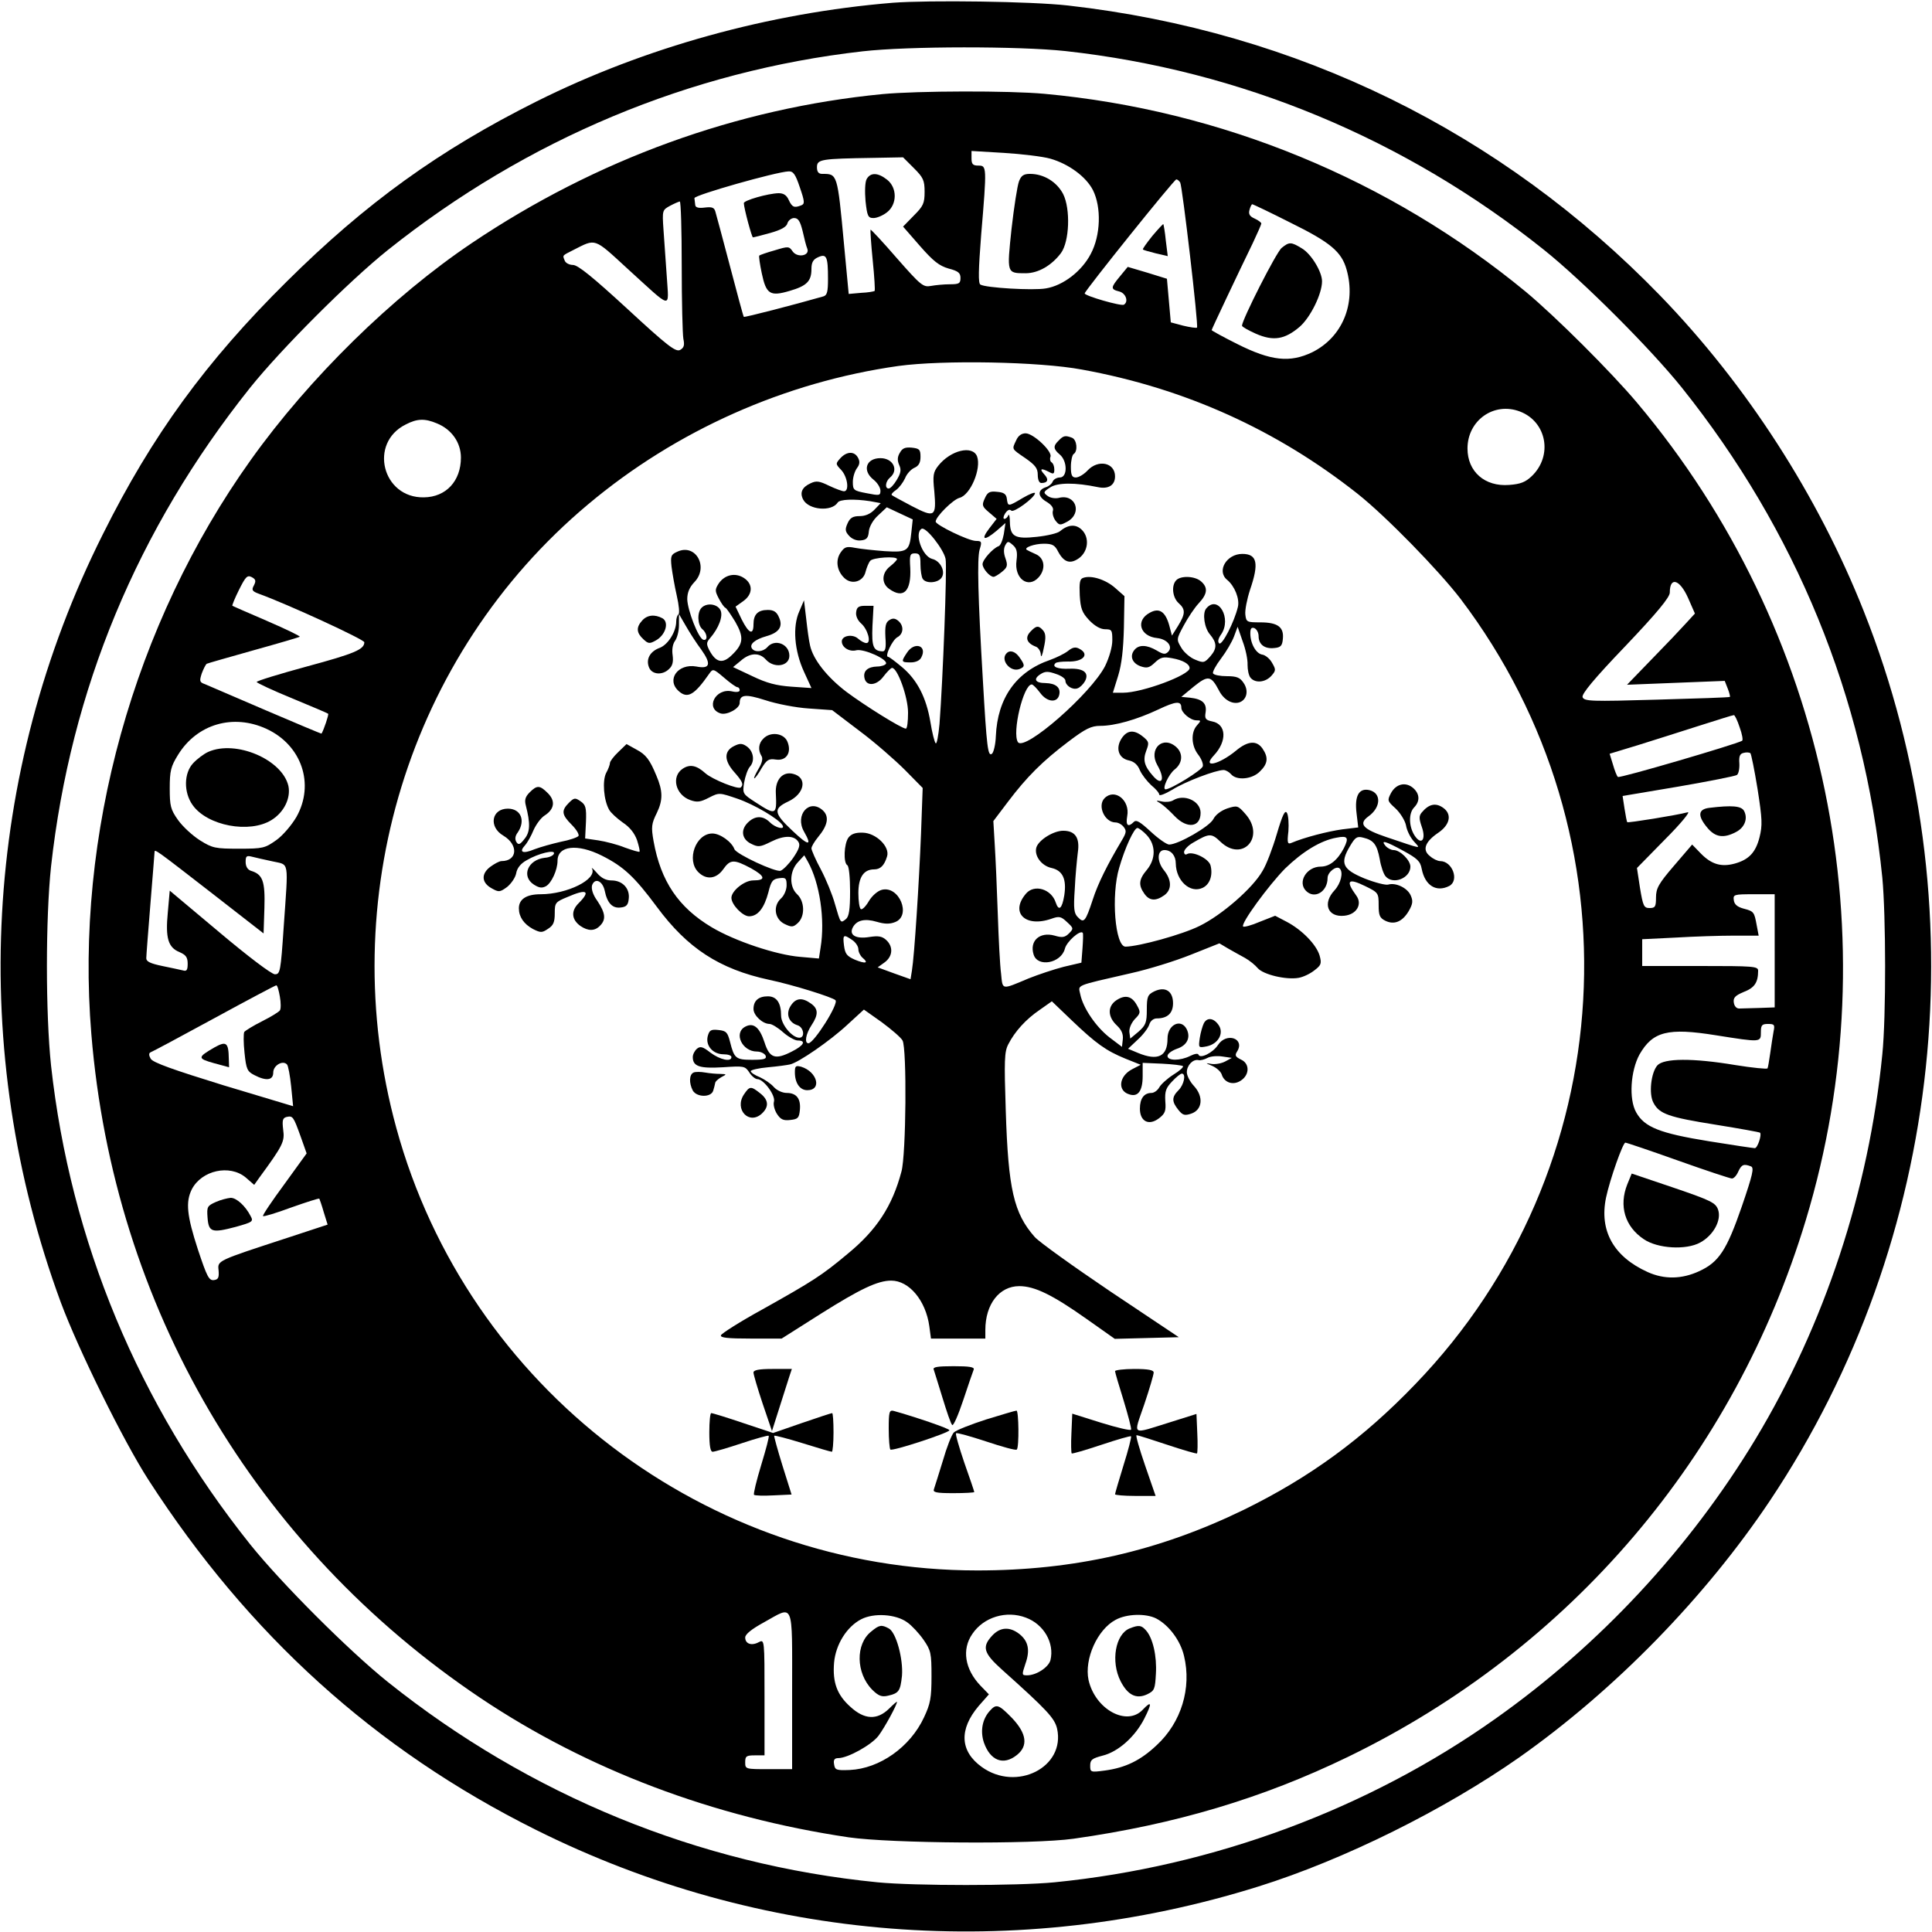 <?xml version="1.0" standalone="no"?>
<!DOCTYPE svg PUBLIC "-//W3C//DTD SVG 20010904//EN"
 "http://www.w3.org/TR/2001/REC-SVG-20010904/DTD/svg10.dtd">
<svg version="1.0" xmlns="http://www.w3.org/2000/svg"
 width="700pt" height="700pt" viewBox="0 0 700 700"
 preserveAspectRatio="xMidYMid meet">
<g transform="translate(0,700) scale(0.1,-0.1)"
fill="#000000" stroke="none">
<path d="M3235 6990 c-450 -37 -899 -162 -1290 -357 -354 -177 -621 -370 -906
-653 -293 -290 -488 -558 -666 -915 -435 -867 -489 -1871 -153 -2783 64 -172
227 -503 318 -644 362 -561 821 -977 1402 -1267 815 -407 1744 -480 2620 -206
310 97 674 278 945 468 346 244 673 579 908 930 632 946 760 2163 340 3222
-166 419 -425 821 -738 1144 -576 594 -1315 957 -2145 1051 -132 15 -503 20
-635 10z m625 -175 c635 -70 1230 -317 1735 -721 141 -113 386 -358 499 -499
413 -517 660 -1119 726 -1775 13 -135 14 -504 0 -640 -49 -494 -209 -979 -460
-1395 -238 -394 -563 -744 -940 -1011 -462 -328 -1024 -537 -1600 -594 -135
-13 -505 -13 -640 0 -648 64 -1261 315 -1775 726 -141 113 -386 358 -499 499
-404 506 -651 1099 -721 1734 -20 189 -20 533 0 722 71 640 312 1221 721 1734
113 141 358 386 499 499 504 402 1095 649 1720 720 167 19 567 19 735 1z"/>
<path d="M3197 6659 c-526 -51 -1036 -236 -1488 -540 -287 -193 -588 -488
-800 -785 -425 -595 -638 -1359 -578 -2081 81 -986 591 -1856 1411 -2406 387
-259 842 -431 1333 -504 153 -22 666 -26 815 -5 368 52 686 147 995 297 805
391 1399 1088 1658 1945 309 1021 78 2141 -611 2960 -95 113 -297 314 -404
403 -494 407 -1103 658 -1743 717 -128 12 -461 11 -588 -1z m609 -234 c66 -19
129 -65 154 -114 31 -62 28 -164 -8 -231 -32 -62 -100 -115 -163 -125 -45 -8
-218 2 -237 14 -8 5 -7 52 3 181 21 248 20 250 -10 250 -20 0 -25 5 -25 26 l0
27 118 -7 c64 -4 140 -13 168 -21z m-495 -34 c34 -34 39 -44 39 -86 0 -42 -5
-52 -39 -86 l-39 -40 61 -70 c49 -56 70 -72 104 -82 35 -9 43 -16 43 -34 0
-20 -5 -23 -39 -23 -21 0 -52 -3 -68 -6 -28 -5 -36 1 -123 100 -51 59 -94 105
-96 104 -1 -2 2 -52 8 -111 6 -59 9 -109 7 -111 -2 -2 -24 -6 -49 -7 l-45 -4
-17 180 c-24 258 -24 255 -79 255 -13 0 -19 7 -19 24 0 29 14 31 204 34 l108
2 39 -39z m-413 -70 c18 -52 18 -60 5 -65 -25 -10 -33 -7 -45 19 -8 18 -19 25
-37 25 -39 -1 -126 -26 -126 -36 1 -21 29 -124 33 -124 3 0 31 7 63 16 39 11
59 22 62 35 3 10 14 19 24 19 15 0 22 -11 31 -47 6 -27 13 -55 17 -64 10 -26
-36 -34 -53 -10 -13 19 -16 19 -65 4 -29 -8 -54 -17 -56 -19 -2 -2 2 -31 9
-64 16 -76 30 -85 101 -64 62 18 79 35 79 79 0 24 6 35 24 43 31 14 36 2 36
-78 0 -47 -3 -60 -17 -64 -105 -30 -286 -77 -288 -74 -2 2 -24 84 -50 183 -26
99 -50 188 -53 198 -4 15 -12 18 -38 15 -23 -3 -34 0 -35 9 -1 7 -2 18 -3 25
-1 11 295 95 341 97 17 1 25 -10 41 -58z m1378 18 c8 -14 67 -519 61 -526 -3
-2 -25 1 -50 7 l-45 12 -7 79 -7 79 -71 22 -71 21 -28 -34 c-34 -41 -35 -47
-3 -55 24 -6 35 -37 17 -48 -10 -6 -142 32 -142 41 0 9 324 413 332 413 4 0
10 -5 14 -11z m-1806 -303 c0 -128 3 -247 6 -264 5 -23 2 -32 -12 -40 -16 -8
-46 15 -191 149 -124 114 -179 159 -197 159 -13 0 -27 7 -30 16 -8 20 -10 17
31 38 83 42 73 46 196 -67 166 -151 150 -148 143 -31 -4 54 -9 131 -12 171 -5
71 -4 72 23 87 15 8 31 15 36 16 4 0 7 -105 7 -234z m2206 157 c144 -71 185
-105 203 -170 35 -124 -16 -245 -124 -299 -81 -39 -150 -32 -273 30 -50 25
-92 48 -92 50 0 3 95 204 149 315 17 36 31 68 31 71 0 4 -11 12 -24 18 -18 8
-23 16 -19 31 3 12 8 21 10 21 3 0 66 -30 139 -67z m-756 -532 c374 -68 707
-219 1000 -451 103 -82 293 -277 372 -380 654 -863 585 -2068 -164 -2845 -189
-197 -382 -338 -623 -456 -307 -149 -613 -219 -964 -219 -980 0 -1847 660
-2105 1603 -227 829 45 1715 694 2259 320 269 715 444 1125 502 161 22 510 16
665 -13z m1587 -152 c97 -37 120 -160 43 -234 -23 -22 -41 -29 -82 -32 -88 -7
-151 48 -151 132 0 102 96 170 190 134z m-3924 -43 c54 -22 87 -70 87 -124 0
-85 -54 -143 -134 -144 -151 -3 -201 197 -66 264 42 22 70 22 113 4z m-663
-587 c-9 -16 -7 -21 17 -30 105 -38 383 -166 383 -176 0 -26 -35 -41 -209 -88
-99 -27 -181 -52 -181 -56 0 -3 57 -30 128 -59 70 -29 129 -54 131 -56 3 -3
-16 -59 -24 -72 -1 -1 -91 37 -201 84 -109 47 -209 90 -221 95 -20 7 -21 11
-12 39 6 16 14 32 18 35 4 2 81 24 170 49 90 25 165 47 167 49 3 2 -51 28
-118 57 -68 29 -124 54 -126 55 -2 1 9 28 24 58 24 48 30 54 46 46 15 -8 16
-14 8 -30z m5196 -45 l25 -57 -33 -36 c-18 -20 -73 -78 -123 -129 l-90 -93
177 7 177 7 11 -28 c6 -15 9 -29 8 -30 -2 -2 -121 -6 -265 -10 -238 -7 -263
-6 -269 9 -4 11 39 64 155 185 116 122 161 177 161 194 0 59 36 48 66 -19z
m187 -469 c9 -24 13 -47 9 -49 -23 -13 -445 -137 -450 -131 -4 3 -12 24 -18
45 l-12 39 102 31 c55 17 155 49 221 70 66 21 123 39 127 39 3 1 13 -19 21
-44z m-5337 -6 c127 -59 175 -200 108 -319 -17 -29 -49 -67 -73 -84 -41 -29
-48 -31 -135 -31 -86 0 -96 2 -141 30 -27 17 -63 50 -80 74 -27 38 -30 51 -30
115 0 63 4 79 30 121 69 112 200 150 321 94z m5402 -218 c17 -109 18 -131 7
-175 -14 -55 -39 -81 -90 -95 -48 -13 -83 -3 -121 35 l-33 34 -66 -77 c-56
-65 -65 -82 -65 -115 0 -33 -3 -38 -23 -38 -21 0 -24 7 -35 73 l-11 72 102
104 c56 56 93 101 82 98 -41 -11 -216 -39 -219 -36 -2 2 -6 24 -10 49 l-7 46
202 34 c110 19 206 38 212 42 6 4 10 22 9 42 -2 26 2 35 15 38 10 3 21 2 25
-1 3 -3 15 -62 26 -130z m-5598 -379 l185 -144 3 92 c3 98 -6 122 -49 135 -12
4 -19 16 -19 32 0 21 3 24 23 19 12 -3 46 -11 75 -17 61 -14 57 9 40 -236 -11
-164 -13 -173 -32 -173 -12 0 -99 66 -201 152 l-180 151 -7 -79 c-9 -93 1
-127 43 -144 23 -10 29 -19 29 -42 0 -23 -4 -28 -17 -24 -10 2 -44 10 -75 16
-43 9 -58 16 -58 28 0 9 7 98 15 197 8 99 15 184 15 188 0 12 5 8 210 -151z
m5660 -207 l0 -205 -55 -2 c-30 -1 -63 -2 -72 -2 -11 -1 -19 8 -21 21 -3 18 5
26 36 39 39 15 52 34 52 77 0 16 -17 17 -210 17 l-210 0 0 48 0 49 122 6 c66
4 161 7 211 7 l89 0 -7 37 c-9 49 -10 51 -48 61 -22 6 -33 15 -35 30 -3 21 0
22 72 22 l76 0 0 -205z m-5416 -166 c4 -22 4 -45 0 -50 -3 -5 -32 -23 -64 -39
-32 -16 -61 -34 -65 -39 -3 -6 -3 -40 1 -76 6 -59 10 -67 35 -80 44 -23 69
-19 69 9 0 26 35 46 50 29 4 -4 11 -40 15 -80 l7 -71 -253 76 c-181 56 -255
82 -263 96 -7 12 -7 20 -1 23 6 2 109 57 230 123 121 66 223 120 226 120 4 0
9 -18 13 -41z m5412 -126 c-3 -16 -8 -50 -12 -78 -4 -27 -8 -53 -10 -56 -2 -3
-54 2 -116 12 -156 26 -259 25 -283 -1 -23 -26 -32 -104 -14 -136 21 -40 55
-52 225 -79 87 -14 159 -27 161 -29 7 -7 -9 -56 -19 -56 -5 0 -80 11 -166 25
-179 29 -234 51 -264 105 -27 48 -20 150 12 209 48 84 103 98 277 70 164 -26
163 -26 163 11 0 26 4 30 26 30 23 0 25 -3 20 -27z m-5337 -380 l22 -62 -81
-112 c-45 -61 -80 -113 -77 -115 2 -3 48 11 102 31 54 19 100 34 102 32 1 -2
9 -24 16 -49 l14 -45 -146 -48 c-257 -84 -253 -82 -249 -118 2 -26 -1 -33 -17
-35 -18 -2 -25 12 -58 111 -40 123 -45 172 -22 218 36 69 137 91 195 43 l31
-27 17 24 c88 120 94 133 88 176 -4 34 -2 42 12 46 23 5 25 2 51 -70z m4991
-88 c101 -36 189 -65 195 -65 7 0 17 11 23 25 12 26 20 29 46 19 12 -5 7 -28
-33 -145 -55 -159 -83 -202 -155 -235 -63 -29 -126 -30 -186 -3 -124 56 -176
150 -151 270 14 66 61 199 70 199 4 0 90 -29 191 -65z m-3210 -1920 l0 -285
-85 0 c-84 0 -85 0 -85 25 0 22 4 25 35 25 l35 0 0 210 c0 210 0 211 -21 200
-26 -14 -49 -6 -49 17 0 12 24 31 68 55 110 61 102 82 102 -247z m417 247 c16
-11 43 -40 59 -63 27 -39 29 -49 29 -133 0 -78 -4 -99 -27 -148 -50 -108 -161
-186 -269 -191 -49 -2 -54 0 -57 21 -3 16 2 22 15 22 35 0 121 48 146 81 23
31 67 112 67 123 0 2 -13 -9 -29 -25 -43 -42 -89 -40 -140 7 -48 43 -65 88
-59 160 6 66 46 130 98 157 46 24 126 19 167 -11z m430 17 c65 -24 104 -92 89
-154 -7 -26 -51 -55 -85 -55 -19 0 -19 2 -6 41 18 50 11 83 -22 109 -35 27
-69 25 -98 -6 -38 -41 -32 -63 36 -124 162 -145 190 -175 199 -213 31 -140
-147 -230 -273 -139 -79 57 -83 136 -11 221 l37 42 -31 32 c-56 59 -68 131
-29 187 41 61 123 86 194 59z m472 -3 c46 -24 88 -80 101 -136 28 -116 -10
-241 -99 -323 -59 -56 -114 -82 -188 -92 -52 -7 -53 -6 -53 18 0 21 7 26 45
36 57 14 118 69 151 134 29 57 27 67 -6 32 -58 -61 -172 2 -196 108 -16 76 32
183 98 218 40 22 109 24 147 5z"/>
<path d="M3692 6343 c-6 -16 -18 -93 -27 -172 -17 -162 -18 -161 51 -161 46 0
94 28 128 73 31 42 35 160 8 214 -23 44 -70 73 -120 73 -23 0 -32 -6 -40 -27z"/>
<path d="M3140 6351 c-6 -11 -7 -45 -4 -80 6 -54 9 -61 29 -61 12 0 34 9 49
21 37 29 37 89 0 118 -33 26 -60 27 -74 2z"/>
<path d="M4175 6145 c-20 -25 -36 -47 -34 -49 2 -2 23 -8 47 -14 l43 -10 -7
56 c-3 32 -8 58 -9 60 -1 1 -19 -18 -40 -43z"/>
<path d="M4644 6102 c-19 -14 -144 -261 -144 -282 0 -4 23 -17 50 -29 64 -28
105 -21 159 25 39 34 81 119 81 165 0 34 -39 99 -73 119 -39 24 -46 24 -73 2z"/>
<path d="M3682 5405 c-16 -34 -18 -30 33 -65 36 -25 45 -37 45 -60 0 -18 5
-30 13 -30 24 0 28 13 10 32 -18 20 -11 23 18 8 16 -9 19 -7 19 9 0 11 -4 22
-10 26 -5 3 -7 12 -4 20 8 19 -62 85 -90 85 -15 0 -27 -9 -34 -25z"/>
<path d="M3836 5404 c-21 -20 -20 -31 4 -51 28 -24 28 -83 0 -83 -11 0 -23 -7
-26 -15 -3 -8 -14 -17 -24 -20 -31 -10 -31 -33 0 -52 19 -11 28 -23 25 -33 -3
-9 1 -25 9 -36 14 -18 17 -18 43 -4 56 31 30 102 -31 86 -13 -3 -31 0 -40 7
-17 12 -16 15 9 31 27 18 91 18 173 1 38 -8 62 7 62 39 0 50 -61 63 -100 21
-13 -14 -32 -25 -42 -25 -14 0 -18 8 -18 39 0 22 5 43 10 46 16 10 12 52 -6
59 -24 9 -31 8 -48 -10z"/>
<path d="M3260 5359 c-9 -15 -9 -28 -2 -44 8 -17 6 -29 -9 -54 -10 -17 -23
-31 -29 -31 -15 0 -12 26 5 40 32 27 11 70 -35 70 -52 0 -67 -45 -25 -78 14
-11 25 -29 25 -40 0 -18 -4 -18 -50 -9 -47 9 -50 11 -50 41 0 17 7 39 15 50
10 13 11 24 4 37 -13 25 -41 24 -64 -1 -18 -20 -18 -21 3 -43 23 -25 30 -77
10 -77 -6 0 -31 9 -54 20 -35 17 -46 19 -67 9 -31 -14 -40 -34 -27 -59 20 -38
103 -45 125 -11 7 12 60 14 118 5 l38 -7 -22 -23 c-15 -16 -34 -24 -54 -24
-25 0 -35 -6 -44 -26 -10 -22 -9 -30 6 -46 10 -11 27 -18 42 -16 21 2 27 9 29
33 2 18 16 42 34 58 l31 29 47 -22 47 -22 -5 -47 c-7 -68 -14 -73 -96 -68 -39
3 -87 8 -108 12 -31 6 -38 4 -53 -18 -19 -29 -12 -67 15 -92 27 -25 68 -12 76
23 4 15 11 33 17 40 9 12 97 18 97 6 0 -3 -11 -15 -25 -26 -31 -24 -32 -62 -3
-82 52 -37 80 -8 76 76 -3 47 -1 53 17 53 17 0 20 -7 20 -40 0 -22 4 -46 8
-52 11 -18 52 -16 67 2 18 22 -2 63 -33 70 -36 10 -65 93 -38 109 15 9 80 -74
87 -109 6 -31 -10 -441 -22 -598 -4 -43 -10 -75 -14 -70 -4 4 -13 39 -19 77
-15 89 -48 153 -103 199 -24 20 -46 37 -50 37 -14 0 15 61 33 71 23 12 25 42
3 60 -11 9 -20 10 -32 2 -13 -8 -16 -22 -14 -62 3 -38 0 -51 -10 -51 -34 1
-40 17 -37 91 l4 74 -30 0 c-24 0 -31 -5 -33 -23 -2 -13 5 -29 17 -40 25 -21
39 -72 20 -72 -7 0 -20 7 -30 16 -20 18 -59 11 -59 -10 0 -22 28 -39 53 -32
27 6 115 -33 107 -49 -3 -5 -17 -10 -32 -10 -34 -1 -51 -16 -46 -41 6 -32 44
-29 69 5 13 17 27 31 31 31 20 0 58 -106 58 -162 0 -32 -3 -58 -8 -58 -15 0
-148 83 -215 133 -71 54 -121 118 -132 168 -4 16 -10 60 -14 97 l-8 67 -17
-40 c-25 -55 -18 -143 17 -219 l27 -59 -73 5 c-55 4 -89 13 -141 38 l-70 33
28 23 c33 29 67 31 91 4 30 -33 85 -24 85 14 0 43 -53 63 -80 31 -15 -17 -46
-20 -56 -4 -9 15 11 32 53 44 46 13 61 35 45 69 -8 19 -19 26 -40 26 -36 0
-52 -16 -52 -52 0 -41 -17 -34 -43 18 l-22 46 28 20 c35 25 36 62 2 84 -31 20
-69 12 -91 -20 -14 -22 -14 -27 0 -54 9 -17 19 -32 24 -34 4 -1 20 -25 36 -51
32 -56 30 -80 -13 -121 -33 -32 -57 -27 -81 18 -11 22 -11 28 2 43 33 38 49
82 38 103 -12 22 -49 27 -68 8 -17 -17 -15 -63 3 -78 18 -15 20 -43 3 -38 -18
6 -57 107 -58 147 0 24 8 43 26 62 53 55 4 141 -62 110 -23 -10 -25 -16 -21
-54 3 -23 11 -70 19 -105 8 -35 11 -65 6 -68 -4 -3 -8 -14 -8 -26 0 -36 -29
-83 -59 -95 -36 -13 -51 -41 -40 -70 10 -28 50 -31 74 -6 12 11 15 26 12 49
-3 20 0 39 8 51 8 10 15 36 15 58 l0 40 25 -43 c13 -23 38 -62 56 -86 37 -52
32 -71 -18 -61 -67 12 -110 -48 -64 -89 32 -29 57 -14 110 62 14 20 15 20 55
-14 22 -19 43 -34 48 -34 4 0 8 -5 8 -11 0 -6 -11 -8 -28 -4 -60 13 -98 -62
-41 -80 23 -7 69 18 69 38 0 31 21 33 93 10 39 -13 110 -27 157 -30 l85 -6
100 -76 c55 -41 128 -105 164 -141 l64 -65 -6 -166 c-7 -175 -24 -442 -33
-496 l-5 -31 -59 21 -60 22 25 18 c30 22 32 57 6 81 -15 14 -29 16 -61 11 -49
-8 -75 7 -60 35 14 26 43 33 87 20 27 -8 46 -9 66 -1 60 23 15 133 -48 117
-15 -4 -35 -21 -47 -41 -11 -19 -24 -32 -29 -29 -5 3 -9 29 -9 58 0 57 19 86
57 86 23 0 37 14 47 47 11 35 -40 85 -88 86 -27 1 -42 -5 -52 -18 -16 -22 -19
-91 -4 -100 6 -3 10 -46 10 -94 0 -67 -4 -92 -15 -101 -20 -16 -19 -17 -40 55
-9 33 -32 89 -51 125 -19 35 -34 70 -34 76 0 7 11 25 24 41 36 43 41 75 17 97
-49 44 -102 -17 -68 -77 31 -54 17 -53 -43 4 -67 63 -69 79 -14 105 60 28 70
87 18 100 -38 10 -66 -21 -63 -71 4 -78 0 -80 -72 -33 -48 31 -49 32 -43 72 4
23 13 49 21 58 19 21 13 57 -12 74 -16 11 -25 11 -45 1 -37 -18 -37 -52 -1
-93 31 -35 36 -46 25 -57 -9 -9 -103 29 -128 51 -32 29 -56 34 -82 17 -43 -28
-27 -95 27 -114 25 -9 37 -7 68 9 37 19 38 18 103 -4 61 -21 149 -73 163 -96
11 -18 -25 -10 -45 10 -26 26 -55 25 -81 -1 -27 -27 -21 -61 14 -77 24 -12 32
-11 70 8 48 24 85 24 100 -1 7 -11 2 -26 -19 -57 -16 -23 -37 -44 -46 -47 -18
-6 -160 60 -167 78 -10 27 -52 57 -80 57 -60 0 -95 -96 -51 -140 29 -29 65
-25 90 10 26 37 39 37 101 4 52 -29 55 -44 8 -44 -32 0 -79 -38 -79 -63 0 -25
41 -67 64 -67 32 0 55 30 70 87 10 41 16 48 39 51 24 3 27 0 27 -26 0 -16 -9
-37 -20 -47 -31 -28 -23 -76 13 -93 25 -12 31 -12 48 4 26 24 25 78 -3 104
-29 27 -28 83 3 116 l23 25 13 -23 c43 -77 63 -210 46 -312 l-6 -39 -68 6
c-86 7 -236 57 -320 107 -121 72 -185 167 -211 312 -9 51 -8 63 12 103 22 46
22 79 -2 135 -24 58 -38 76 -72 94 l-36 20 -30 -29 c-17 -16 -30 -34 -30 -39
0 -6 -6 -23 -14 -37 -14 -28 -9 -98 11 -133 6 -11 28 -31 49 -46 26 -17 43
-39 52 -64 7 -22 11 -40 9 -42 -2 -2 -25 5 -53 15 -27 11 -70 22 -96 26 l-48
7 3 60 c2 52 -1 62 -20 75 -19 13 -23 13 -42 -6 -28 -28 -26 -43 10 -79 17
-17 28 -35 25 -41 -4 -5 -32 -15 -64 -21 -31 -7 -74 -19 -95 -27 -43 -18 -58
-11 -35 14 9 10 23 35 31 55 9 20 26 44 40 53 36 23 40 53 12 81 -29 29 -39
30 -66 3 -16 -16 -19 -28 -14 -47 17 -66 16 -97 -5 -122 -16 -21 -22 -22 -29
-11 -6 10 -5 22 5 35 29 43 11 86 -36 86 -59 0 -71 -66 -16 -98 55 -33 51 -92
-7 -92 -8 0 -26 -10 -41 -21 -34 -26 -31 -58 6 -78 25 -14 29 -14 55 5 15 12
30 34 33 49 3 19 16 36 38 48 42 25 105 40 99 24 -2 -7 -17 -14 -33 -15 -62
-7 -86 -67 -40 -97 19 -12 29 -14 44 -6 20 11 42 59 42 92 0 55 72 63 160 19
80 -40 119 -77 200 -186 111 -150 226 -225 406 -264 86 -18 230 -63 241 -74
13 -12 -78 -156 -98 -156 -15 0 -10 33 11 65 26 39 25 60 -2 79 -32 23 -55 20
-73 -8 -19 -29 -8 -61 25 -71 22 -7 28 -45 6 -45 -26 0 -66 48 -66 80 0 46
-16 70 -48 70 -34 0 -52 -16 -52 -46 0 -23 33 -54 58 -54 8 0 30 -13 49 -30
18 -16 43 -30 53 -30 32 0 23 -18 -21 -40 -60 -31 -81 -24 -99 33 -18 55 -40
73 -70 57 -43 -23 -11 -90 42 -90 14 0 28 -7 32 -15 4 -12 -5 -15 -49 -15 -59
0 -65 5 -80 65 -9 35 -14 40 -42 43 -28 3 -33 -1 -39 -23 -8 -34 19 -65 58
-65 15 0 28 -4 28 -10 0 -19 -41 -10 -76 16 -28 22 -37 24 -49 14 -8 -7 -15
-20 -15 -30 0 -34 25 -42 109 -37 76 5 80 5 96 -19 8 -13 22 -24 29 -24 23 0
67 -60 60 -82 -3 -10 2 -30 11 -44 13 -20 23 -25 48 -22 28 3 32 7 35 36 4 41
-12 62 -48 62 -15 0 -35 9 -46 21 -10 12 -34 28 -51 36 -18 7 -33 17 -33 22 0
4 28 11 63 14 34 3 69 8 78 10 30 5 148 87 209 144 l60 55 65 -46 c35 -26 69
-55 75 -66 16 -29 13 -414 -4 -475 -33 -125 -90 -212 -195 -298 -93 -78 -126
-99 -310 -202 -80 -44 -146 -86 -149 -93 -3 -9 24 -12 108 -12 l112 0 142 90
c143 90 206 120 255 120 65 0 125 -72 138 -165 l6 -45 98 0 99 0 0 31 c0 94
51 159 123 159 56 0 121 -32 244 -119 l102 -72 116 3 116 3 -247 165 c-135 91
-259 180 -275 198 -76 86 -96 173 -105 457 -6 183 -5 214 9 241 24 47 64 91
114 125 l44 31 72 -69 c88 -84 124 -110 195 -139 l55 -22 -31 -16 c-48 -25
-54 -78 -11 -91 32 -11 49 12 49 66 l0 48 70 -3 c39 -2 73 -6 76 -9 3 -3 -12
-17 -35 -31 -22 -14 -45 -35 -51 -46 -6 -11 -19 -20 -28 -20 -27 0 -42 -20
-42 -57 0 -46 32 -63 69 -35 22 17 26 26 23 62 -2 36 2 48 25 72 14 15 30 28
35 28 16 0 8 -40 -12 -60 -25 -25 -25 -41 -1 -71 16 -20 23 -22 47 -14 41 14
45 62 10 100 -15 16 -26 38 -26 50 0 25 22 48 42 44 7 -2 22 2 33 8 11 6 35 8
54 5 l34 -5 -24 -13 c-13 -7 -35 -11 -49 -9 -24 4 -24 4 2 -7 16 -7 30 -20 34
-30 9 -31 42 -42 70 -23 32 21 32 62 0 76 -20 10 -23 15 -14 29 30 47 -38 71
-69 24 -18 -28 -65 -52 -71 -35 -2 5 -14 3 -30 -5 -36 -18 -82 -18 -82 0 0 8
15 19 34 26 37 12 51 41 35 72 -21 39 -69 15 -69 -35 0 -65 -35 -82 -107 -52
l-36 15 35 33 c19 17 38 42 42 55 4 13 15 22 27 22 39 0 59 19 59 55 0 44 -28
62 -68 43 -24 -12 -27 -19 -27 -67 0 -46 -4 -56 -30 -79 l-30 -25 -3 22 c-2
14 6 33 19 48 22 22 22 26 8 51 -18 33 -42 39 -74 18 -33 -22 -32 -60 1 -91
18 -17 24 -32 22 -51 l-3 -27 -45 34 c-49 38 -96 107 -106 156 -7 36 -25 29
184 77 63 14 160 44 217 67 l103 41 32 -19 c17 -10 45 -25 61 -34 16 -9 37
-26 46 -37 20 -23 102 -43 148 -35 17 3 42 15 57 27 25 19 27 25 19 54 -12 40
-64 93 -119 122 l-42 22 -56 -22 c-30 -13 -57 -20 -60 -17 -10 10 93 150 152
210 63 61 129 102 187 112 40 8 45 0 26 -38 -23 -44 -52 -67 -84 -67 -51 0
-85 -56 -53 -88 31 -31 78 -3 78 47 0 21 32 46 44 34 14 -14 4 -54 -19 -79
-44 -47 -25 -98 35 -92 45 4 67 42 44 73 -40 55 -30 65 33 34 47 -23 48 -25
48 -69 0 -37 4 -46 24 -56 32 -16 62 -4 85 35 15 26 16 37 7 57 -12 27 -54 47
-81 39 -9 -3 -48 7 -86 22 -80 33 -90 55 -53 117 19 32 25 37 48 31 38 -9 50
-25 60 -78 4 -26 14 -54 21 -62 27 -32 90 -7 90 35 0 23 -37 60 -61 60 -9 0
-22 7 -29 15 -19 23 -1 18 65 -18 49 -27 61 -37 66 -65 12 -61 53 -86 100 -62
37 20 11 90 -33 90 -9 0 -26 8 -37 18 -29 22 -18 52 29 84 45 30 52 70 16 93
-26 17 -50 11 -75 -19 -10 -12 -10 -22 0 -51 17 -47 -1 -70 -26 -32 -21 33
-22 81 -1 102 21 22 20 48 -3 69 -27 24 -62 17 -81 -17 -14 -27 -14 -29 16
-56 17 -16 34 -43 38 -61 3 -19 16 -45 29 -59 25 -28 34 -29 -100 16 -86 29
-102 48 -65 75 45 32 48 84 4 95 -38 9 -55 -20 -47 -84 l6 -51 -58 -7 c-51 -7
-137 -29 -184 -49 -14 -6 -16 0 -11 42 2 27 0 57 -5 66 -7 13 -16 -5 -37 -76
-15 -51 -38 -112 -52 -134 -35 -62 -148 -160 -228 -199 -62 -31 -218 -74 -268
-75 -38 0 -53 186 -23 286 21 73 54 144 66 144 5 0 21 -12 34 -26 33 -36 33
-86 0 -126 -29 -34 -31 -55 -9 -86 18 -26 41 -28 72 -6 28 20 28 55 -1 91 -26
32 -25 73 2 73 24 0 41 -20 41 -49 1 -62 52 -109 97 -88 26 12 38 45 29 81 -6
25 -66 54 -86 41 -5 -3 -10 0 -10 8 0 8 15 24 33 34 58 34 66 35 99 3 80 -76
164 18 90 101 -27 31 -30 31 -65 20 -23 -8 -43 -23 -51 -39 -14 -27 -127 -92
-160 -92 -9 0 -39 21 -67 47 -38 35 -52 44 -61 35 -21 -21 -30 -13 -24 21 11
57 -45 102 -82 65 -27 -27 0 -88 40 -88 9 0 22 -7 29 -16 11 -14 10 -21 -6
-48 -53 -89 -87 -157 -106 -216 -26 -79 -32 -86 -53 -64 -15 14 -17 31 -12
103 2 47 8 107 11 132 8 53 -9 79 -53 79 -35 0 -88 -33 -97 -60 -9 -30 18 -67
55 -75 40 -9 55 -40 46 -99 -8 -49 -20 -59 -31 -26 -16 49 -77 67 -107 33 -60
-69 -4 -125 91 -92 28 10 35 9 57 -12 24 -22 24 -24 7 -41 -15 -15 -25 -16
-52 -8 -54 15 -92 -19 -76 -69 15 -47 99 -31 113 21 6 26 56 70 65 58 2 -3 1
-28 -1 -56 l-4 -52 -64 -15 c-35 -9 -92 -28 -127 -42 -100 -42 -94 -43 -100
17 -4 29 -9 127 -12 218 -3 91 -8 203 -11 250 l-5 85 53 70 c68 90 125 147
219 218 62 47 83 57 115 57 53 0 131 22 210 59 65 31 84 32 84 7 0 -18 33 -46
55 -46 17 0 17 -1 2 -18 -23 -25 -21 -74 4 -106 11 -14 19 -33 17 -42 -2 -14
-116 -84 -135 -84 -14 0 11 55 33 72 29 23 31 58 6 81 -49 44 -102 -7 -69 -65
29 -50 18 -78 -15 -40 -32 36 -38 58 -25 92 11 29 10 33 -12 51 -32 26 -57 24
-77 -6 -23 -35 -12 -72 25 -80 20 -4 33 -16 41 -36 7 -16 26 -40 41 -54 16
-13 29 -28 29 -34 0 -6 21 2 48 18 46 29 157 71 185 71 8 0 20 -7 27 -15 20
-24 77 -19 105 10 29 28 31 51 9 83 -21 30 -53 28 -96 -8 -62 -51 -125 -65
-80 -17 48 51 46 113 -6 123 -24 5 -28 10 -24 33 5 33 -12 48 -56 53 l-32 3
46 38 c51 41 62 39 90 -14 17 -34 48 -52 74 -44 27 9 35 42 16 70 -13 20 -25
25 -61 25 -24 0 -46 4 -50 10 -3 5 10 29 29 54 19 25 40 61 47 80 l13 35 18
-52 c11 -29 19 -67 18 -86 0 -18 4 -39 11 -47 17 -20 53 -17 75 7 17 19 17 23
3 47 -8 15 -24 28 -35 30 -23 3 -44 40 -44 77 0 18 4 23 15 19 8 -4 15 -16 15
-29 0 -30 22 -47 57 -43 23 2 29 8 31 34 4 42 -19 59 -82 59 -48 0 -51 1 -54
28 -2 16 6 56 17 90 33 96 26 130 -28 130 -57 0 -94 -62 -55 -94 27 -22 46
-69 39 -98 -13 -55 -58 -142 -68 -132 -6 6 -3 18 7 32 40 58 -11 146 -54 94
-14 -17 -7 -70 14 -94 25 -30 26 -50 2 -78 -22 -25 -25 -26 -56 -13 -18 7 -41
27 -50 43 -18 30 -18 31 9 81 15 28 39 64 54 80 32 34 34 57 9 79 -22 20 -73
22 -90 5 -19 -19 -14 -63 8 -83 26 -23 25 -39 -2 -83 l-22 -35 -10 38 c-14 49
-36 64 -70 45 -53 -28 -36 -86 27 -92 36 -4 58 -31 39 -50 -10 -10 -18 -9 -41
5 -36 21 -65 22 -81 2 -18 -22 -8 -48 22 -59 23 -8 32 -6 52 13 21 20 31 22
63 16 39 -7 63 -21 63 -36 0 -25 -172 -89 -241 -89 l-37 0 19 61 c13 42 19 96
21 175 l2 114 -34 30 c-34 30 -87 47 -116 36 -12 -4 -14 -18 -12 -63 3 -48 8
-62 34 -90 20 -21 41 -33 58 -33 24 0 26 -3 26 -40 0 -24 -11 -62 -26 -93 -51
-100 -292 -311 -316 -276 -22 34 20 209 50 209 5 0 18 -14 31 -31 25 -34 63
-37 69 -5 5 25 -13 40 -50 41 -38 0 -46 15 -17 33 16 10 27 10 55 0 19 -6 34
-17 34 -24 0 -18 26 -35 44 -28 9 3 21 15 27 26 16 30 -5 47 -56 45 -43 -2
-65 7 -51 20 3 4 23 6 44 6 56 -2 81 26 43 46 -14 8 -25 6 -42 -8 -13 -10 -42
-24 -64 -32 -123 -42 -191 -138 -197 -276 -1 -30 -8 -59 -14 -64 -15 -12 -19
23 -33 266 -18 304 -21 439 -12 473 9 29 8 32 -13 32 -27 0 -146 58 -146 70 0
18 63 80 86 86 40 10 80 106 64 150 -16 42 -96 23 -141 -34 -18 -23 -20 -35
-14 -92 8 -93 2 -97 -81 -54 -38 20 -71 38 -73 40 -3 3 4 11 16 19 11 8 25 27
32 42 6 16 22 33 34 38 16 7 22 19 22 40 0 26 -4 30 -32 33 -24 2 -34 -2 -43
-19z m-172 -1765 c12 -8 22 -23 22 -33 0 -10 7 -24 15 -31 24 -20 11 -23 -28
-7 -29 13 -35 21 -39 51 -5 40 -2 42 30 20z"/>
<path d="M3568 5194 c-11 -24 -10 -29 15 -50 l28 -24 -27 -35 c-32 -42 -18
-46 27 -8 l32 28 -6 -40 c-4 -22 -12 -42 -19 -44 -20 -7 -58 -49 -58 -65 0
-16 26 -46 40 -46 4 0 18 8 30 18 20 16 22 23 13 49 -7 19 -7 35 -1 47 9 16
11 16 28 1 14 -12 17 -26 13 -56 -9 -65 42 -103 80 -61 27 30 22 70 -10 84
-16 7 -30 14 -33 16 -11 8 28 22 62 22 31 0 40 -5 52 -29 21 -39 44 -46 76
-23 33 25 38 74 10 102 -22 22 -50 20 -80 -5 -8 -7 -45 -16 -83 -20 -80 -9
-97 1 -98 54 0 20 -3 30 -6 24 -2 -7 -9 -13 -14 -13 -5 0 -4 9 3 20 8 12 16
16 22 10 9 -9 85 47 86 63 0 5 -20 -3 -44 -17 -54 -32 -54 -32 -58 -3 -2 17
-11 23 -35 25 -27 3 -35 -1 -45 -24z"/>
<path d="M2327 4752 c-23 -25 -21 -45 4 -68 18 -17 23 -17 46 -4 35 20 48 66
23 80 -28 15 -55 12 -73 -8z"/>
<path d="M3736 4714 c-24 -23 -17 -44 17 -57 9 -3 18 -17 18 -29 1 -13 6 -2
11 25 8 35 7 51 -2 62 -16 19 -25 19 -44 -1z"/>
<path d="M3286 4635 c-22 -33 -21 -35 14 -35 18 0 33 7 38 18 23 43 -25 59
-52 17z"/>
<path d="M3647 4633 c-24 -24 14 -70 47 -57 20 8 20 14 0 42 -15 22 -35 28
-47 15z"/>
<path d="M2766 4324 c-18 -17 -20 -42 -7 -63 6 -9 2 -26 -11 -47 -11 -19 -18
-34 -15 -34 3 0 15 16 26 36 19 31 26 36 52 32 39 -6 59 27 41 67 -14 29 -61
35 -86 9z"/>
<path d="M4250 4100 c-8 -5 -26 -7 -40 -4 -23 5 -24 4 -5 -7 11 -7 34 -28 51
-46 45 -47 94 -41 94 12 0 43 -60 70 -100 45z"/>
<path d="M2145 3853 c19 -39 -90 -93 -186 -93 -52 0 -79 -18 -79 -51 0 -31 18
-57 51 -75 28 -14 33 -14 55 1 19 12 24 24 24 56 0 38 2 41 46 59 71 31 85 22
40 -23 -28 -28 -25 -59 7 -82 28 -19 52 -19 71 1 22 22 20 45 -9 89 -17 23
-23 44 -20 57 10 29 38 17 46 -19 9 -45 28 -65 58 -61 20 2 27 9 29 31 5 38
-23 67 -62 67 -21 0 -38 9 -54 28 -13 15 -21 21 -17 15z"/>
<path d="M4362 3293 c-5 -10 -12 -34 -15 -54 -5 -36 -5 -36 26 -30 41 9 62 47
43 76 -18 27 -42 30 -54 8z"/>
<path d="M2880 3115 c0 -39 18 -65 45 -65 54 0 36 67 -22 85 -20 5 -23 3 -23
-20z"/>
<path d="M2513 3114 c-16 -7 -17 -38 -3 -65 14 -25 66 -26 74 -1 3 9 6 22 7
27 0 6 10 15 22 22 21 11 21 11 -3 12 -14 0 -38 2 -55 5 -16 3 -36 3 -42 0z"/>
<path d="M2695 3034 c-35 -54 19 -111 65 -69 27 25 25 50 -6 74 -34 27 -38 26
-59 -5z"/>
<path d="M3383 2038 c2 -7 17 -53 32 -103 15 -49 30 -94 35 -98 4 -5 22 36 40
90 18 54 35 104 38 111 3 9 -16 12 -73 12 -58 0 -76 -3 -72 -12z"/>
<path d="M2730 2027 c0 -7 15 -58 33 -112 l34 -100 27 85 c15 47 31 97 36 113
l9 27 -70 0 c-50 0 -69 -4 -69 -13z"/>
<path d="M4040 2032 c0 -4 14 -52 31 -106 16 -53 29 -101 27 -106 -2 -4 -50 7
-108 25 l-105 33 -3 -70 c-2 -39 -1 -72 1 -74 2 -2 50 12 107 31 57 19 105 33
108 31 2 -3 -10 -50 -27 -104 -17 -55 -31 -103 -31 -106 0 -3 33 -6 73 -6 l74
0 -38 110 c-21 61 -35 110 -31 110 5 0 55 -16 112 -35 57 -19 105 -33 107 -31
2 2 3 35 1 73 l-3 70 -89 -28 c-152 -47 -140 -55 -100 63 19 56 34 108 34 115
0 9 -19 13 -70 13 -38 0 -70 -4 -70 -8z"/>
<path d="M3220 1823 c0 -38 3 -72 6 -75 7 -7 214 61 214 70 0 6 -123 48 -202
70 -16 4 -18 -4 -18 -65z"/>
<path d="M3573 1857 c-56 -18 -109 -39 -117 -47 -8 -8 -26 -54 -40 -103 -15
-48 -29 -94 -32 -102 -5 -12 7 -15 70 -15 42 0 76 2 76 4 0 2 -16 50 -36 106
-19 56 -33 104 -30 107 3 3 52 -11 110 -30 57 -19 107 -33 110 -29 9 8 7 142
-1 141 -5 0 -54 -15 -110 -32z"/>
<path d="M2570 1810 c0 -49 4 -70 12 -70 7 0 55 14 106 31 51 17 95 29 97 27
3 -2 -10 -50 -27 -106 -17 -56 -29 -105 -26 -108 3 -3 35 -4 71 -2 l65 3 -33
105 c-18 58 -31 106 -30 108 2 2 48 -10 103 -27 54 -17 102 -31 106 -31 3 0 6
32 6 70 0 39 -2 70 -5 70 -3 0 -52 -16 -110 -36 l-104 -36 -108 36 c-59 20
-111 36 -116 36 -4 0 -7 -31 -7 -70z"/>
<path d="M755 4276 c-16 -7 -41 -26 -55 -41 -34 -36 -35 -106 -2 -152 53 -75
206 -104 286 -54 45 28 70 79 61 123 -22 96 -190 168 -290 124z"/>
<path d="M6193 4073 c-41 -5 -43 -29 -7 -72 29 -35 59 -39 103 -16 32 16 45
49 30 77 -10 18 -43 21 -126 11z"/>
<path d="M777 3205 c-62 -36 -62 -40 -2 -57 l55 -15 -1 31 c-1 59 -9 65 -52
41z"/>
<path d="M782 2645 c-31 -14 -33 -17 -30 -57 4 -53 16 -56 103 -33 60 17 64
19 53 39 -19 37 -51 66 -72 66 -12 -1 -36 -7 -54 -15z"/>
<path d="M5896 2709 c-31 -78 -9 -153 60 -199 50 -34 153 -40 204 -12 48 26
78 81 65 119 -9 25 -24 33 -162 80 l-151 51 -16 -39z"/>
<path d="M3157 1089 c-58 -45 -56 -151 3 -211 23 -23 35 -27 57 -22 40 9 45
17 51 72 5 61 -21 158 -48 172 -26 14 -34 13 -63 -11z"/>
<path d="M3586 801 c-27 -30 -35 -73 -21 -115 23 -65 70 -84 119 -45 42 33 36
78 -17 134 -49 50 -57 53 -81 26z"/>
<path d="M4093 1100 c-52 -21 -69 -120 -33 -191 26 -51 57 -66 96 -48 27 13
29 19 32 74 4 65 -11 130 -36 158 -17 19 -26 20 -59 7z"/>
</g>
</svg>
